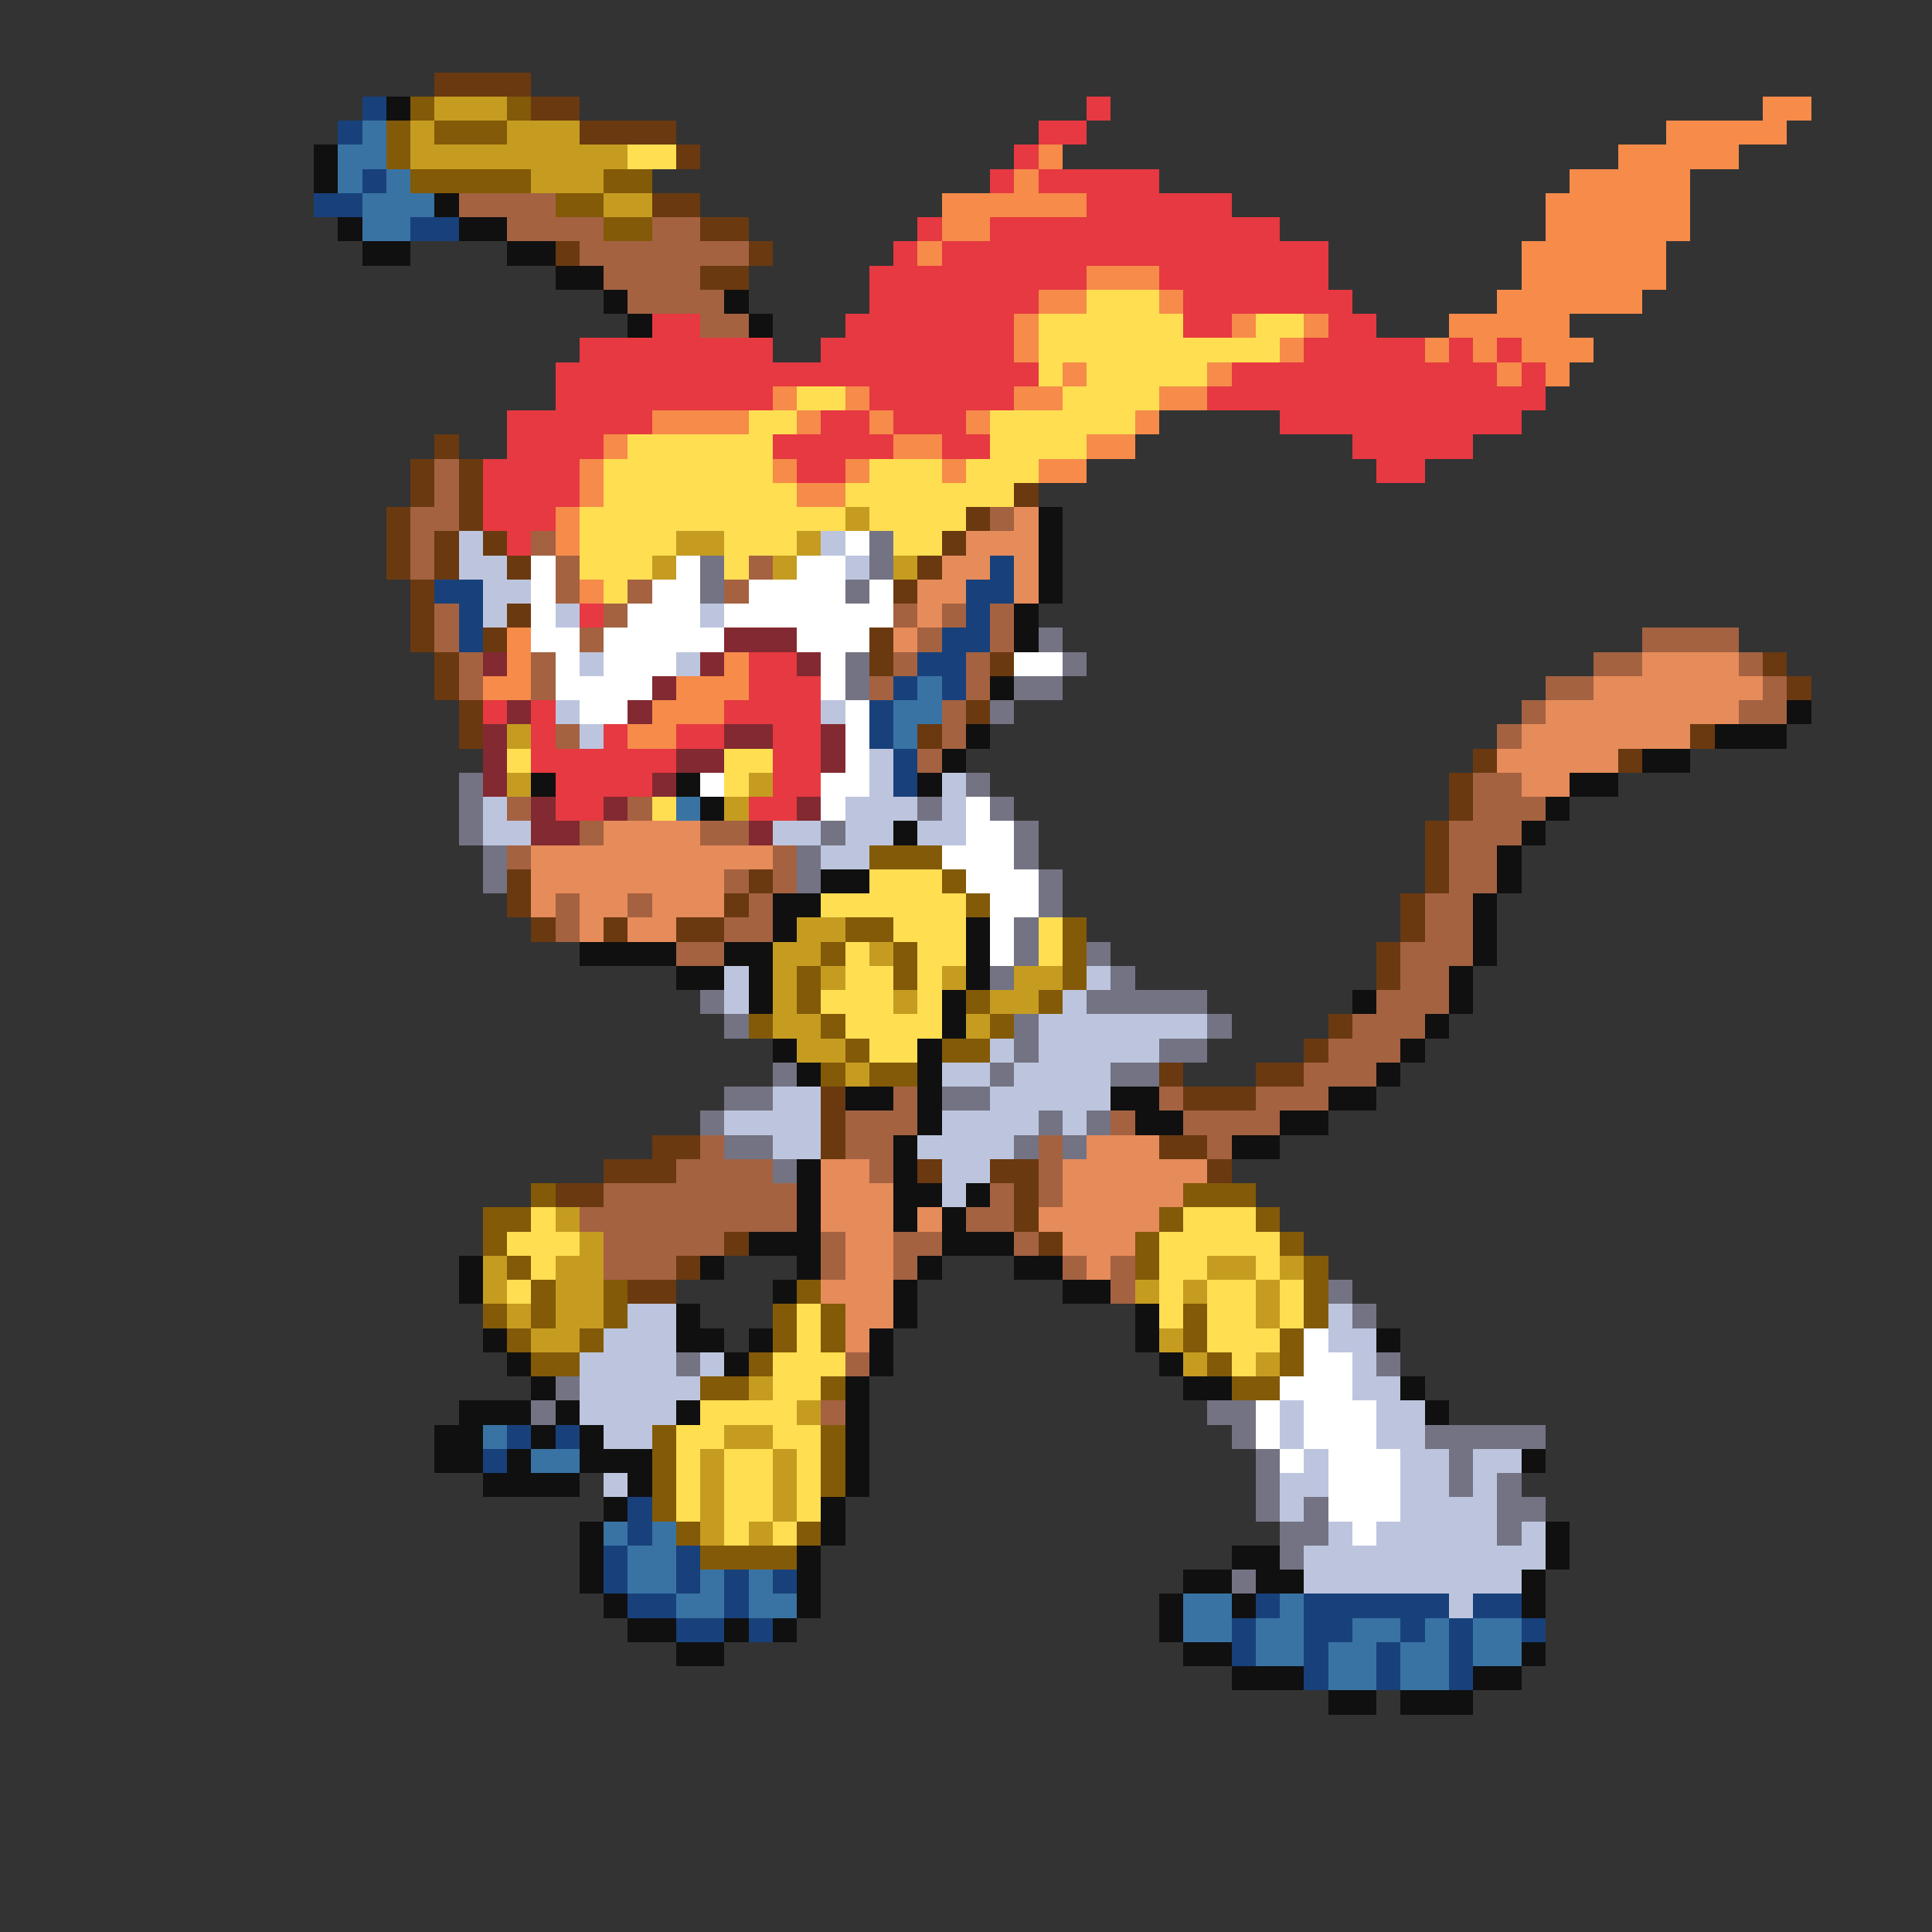<svg xmlns="http://www.w3.org/2000/svg" viewBox="0 -0.5 80 80" shape-rendering="crispEdges">
<rect x="0" y="-0.5" width="80" height="80" fill="#333333" stroke="none"/>
<path stroke="#6a3910" d="M18 3h4M22 4h2M24 5h4M28 6h1M27 8h2M29 9h2M23 10h1M31 10h1M29 11h2M18 18h1M17 19h1M19 19h1M17 20h1M19 20h1M42 20h1M16 21h1M19 21h1M40 21h1M16 22h1M18 22h1M20 22h1M39 22h1M16 23h1M18 23h1M21 23h1M38 23h1M17 24h1M37 24h1M17 25h1M21 25h1M17 26h1M20 26h1M36 26h1M18 27h1M36 27h1M41 27h1M73 27h1M18 28h1M74 28h1M19 29h1M40 29h1M19 30h1M38 30h1M70 30h1M61 31h1M67 31h1M60 32h1M60 33h1M59 34h1M59 35h1M21 36h1M31 36h1M59 36h1M21 37h1M30 37h1M58 37h1M22 38h1M25 38h1M28 38h2M58 38h1M57 39h1M57 40h1M55 42h1M54 43h1M48 44h1M52 44h2M34 45h1M49 45h3M34 46h1M27 47h2M34 47h1M48 47h2M25 48h3M38 48h1M41 48h2M50 48h1M23 49h2M42 49h1M42 50h1M30 51h1M43 51h1M28 52h1M26 53h2" />
<path stroke="#18417b" d="M15 4h1M14 5h1M15 7h1M13 8h2M17 9h2M41 23h1M18 24h2M40 24h2M19 25h1M40 25h1M19 26h1M39 26h2M38 27h2M37 28h1M39 28h1M36 29h1M36 30h1M37 31h1M37 32h1M21 59h1M23 59h1M20 60h1M26 62h1M26 63h1M25 64h1M28 64h1M25 65h1M28 65h1M30 65h1M32 65h1M26 66h2M30 66h1M52 66h1M54 66h6M61 66h2M28 67h2M31 67h1M51 67h1M54 67h2M58 67h1M60 67h1M63 67h1M51 68h1M54 68h1M57 68h1M60 68h1M54 69h1M57 69h1M60 69h1" />
<path stroke="#101010" d="M16 4h1M13 6h1M13 7h1M18 8h1M14 9h1M19 9h2M15 10h2M21 10h2M23 11h2M25 12h1M30 12h1M26 13h1M31 13h1M43 21h1M43 22h1M43 23h1M43 24h1M42 25h1M42 26h1M41 28h1M74 29h1M40 30h1M71 30h3M39 31h1M68 31h2M22 32h1M28 32h1M38 32h1M65 32h2M29 33h1M64 33h1M37 34h1M63 34h1M62 35h1M34 36h2M62 36h1M32 37h2M61 37h1M32 38h1M40 38h1M61 38h1M24 39h4M30 39h2M40 39h1M61 39h1M28 40h2M31 40h1M40 40h1M60 40h1M31 41h1M39 41h1M56 41h1M60 41h1M39 42h1M59 42h1M32 43h1M38 43h1M58 43h1M33 44h1M38 44h1M57 44h1M35 45h2M38 45h1M46 45h2M55 45h2M38 46h1M47 46h2M53 46h2M37 47h1M51 47h2M33 48h1M37 48h1M33 49h1M37 49h2M40 49h1M33 50h1M37 50h1M39 50h1M31 51h3M39 51h3M19 52h1M29 52h1M33 52h1M38 52h1M42 52h2M19 53h1M32 53h1M37 53h1M44 53h2M28 54h1M37 54h1M47 54h1M20 55h1M28 55h2M31 55h1M36 55h1M47 55h1M57 55h1M21 56h1M30 56h1M36 56h1M48 56h1M22 57h1M35 57h1M49 57h2M58 57h1M19 58h3M23 58h1M28 58h1M35 58h1M59 58h1M18 59h2M22 59h1M24 59h1M35 59h1M18 60h2M21 60h1M24 60h3M35 60h1M63 60h1M20 61h4M26 61h1M35 61h1M25 62h1M34 62h1M24 63h1M34 63h1M64 63h1M24 64h1M33 64h1M51 64h2M64 64h1M24 65h1M33 65h1M49 65h2M52 65h2M63 65h1M25 66h1M33 66h1M48 66h1M51 66h1M63 66h1M26 67h2M30 67h1M32 67h1M48 67h1M28 68h2M49 68h2M63 68h1M51 69h3M61 69h2M55 70h2M58 70h3" />
<path stroke="#835a08" d="M17 4h1M21 4h1M16 5h1M18 5h3M16 6h1M17 7h5M25 7h2M23 8h2M25 9h2M36 35h3M39 36h1M40 37h1M35 38h2M44 38h1M34 39h1M37 39h1M44 39h1M33 40h1M37 40h1M44 40h1M33 41h1M40 41h1M43 41h1M31 42h1M34 42h1M41 42h1M35 43h1M39 43h2M34 44h1M36 44h2M22 49h1M49 49h3M20 50h2M48 50h1M52 50h1M20 51h1M47 51h1M53 51h1M21 52h1M47 52h1M54 52h1M22 53h1M25 53h1M33 53h1M54 53h1M20 54h1M22 54h1M25 54h1M32 54h1M34 54h1M49 54h1M54 54h1M21 55h1M24 55h1M32 55h1M34 55h1M49 55h1M53 55h1M22 56h2M31 56h1M50 56h1M53 56h1M29 57h2M34 57h1M51 57h2M27 59h1M34 59h1M27 60h1M34 60h1M27 61h1M34 61h1M27 62h1M28 63h1M33 63h1M29 64h4" />
<path stroke="#c59c20" d="M18 4h3M17 5h1M21 5h3M17 6h9M22 7h3M25 8h2M35 21h1M28 22h2M33 22h1M27 23h1M32 23h1M37 23h1M21 30h1M21 32h1M31 32h1M30 33h1M33 38h2M32 39h2M36 39h1M32 40h1M34 40h1M39 40h1M42 40h2M32 41h1M37 41h1M41 41h2M32 42h2M40 42h1M33 43h2M35 44h1M23 50h1M24 51h1M20 52h1M23 52h2M50 52h2M53 52h1M20 53h1M23 53h2M47 53h1M49 53h1M52 53h1M21 54h1M23 54h2M52 54h1M22 55h2M48 55h1M49 56h1M52 56h1M31 57h1M33 58h1M30 59h2M29 60h1M32 60h1M29 61h1M32 61h1M29 62h1M32 62h1M29 63h1M31 63h1" />
<path stroke="#e63941" d="M45 4h1M43 5h2M42 6h1M41 7h1M43 7h5M45 8h6M38 9h1M41 9h12M37 10h1M39 10h16M36 11h9M48 11h7M36 12h7M49 12h7M27 13h2M35 13h7M49 13h2M55 13h2M24 14h8M34 14h8M54 14h5M60 14h1M62 14h1M23 15h20M51 15h11M63 15h1M23 16h9M36 16h6M50 16h14M21 17h6M34 17h2M37 17h3M53 17h10M21 18h4M32 18h5M39 18h2M56 18h5M20 19h4M33 19h2M57 19h2M20 20h4M20 21h3M21 22h1M24 25h1M31 27h2M31 28h3M20 29h1M22 29h1M30 29h4M22 30h1M25 30h1M28 30h2M32 30h2M22 31h6M32 31h2M23 32h4M32 32h2M23 33h2M31 33h2" />
<path stroke="#f68b4a" d="M73 4h2M69 5h5M43 6h1M67 6h5M42 7h1M65 7h5M39 8h6M64 8h6M39 9h2M64 9h6M38 10h1M63 10h6M45 11h3M63 11h6M43 12h2M48 12h1M62 12h6M42 13h1M51 13h1M54 13h1M60 13h5M42 14h1M53 14h1M59 14h1M61 14h1M63 14h3M44 15h1M50 15h1M62 15h1M64 15h1M32 16h1M35 16h1M42 16h2M48 16h2M27 17h4M33 17h1M36 17h1M40 17h1M47 17h1M25 18h1M37 18h2M45 18h2M24 19h1M32 19h1M35 19h1M39 19h1M43 19h2M24 20h1M33 20h2M23 21h1M23 22h1M24 24h1M21 26h1M21 27h1M30 27h1M20 28h2M28 28h3M27 29h3M26 30h2" />
<path stroke="#3973a4" d="M15 5h1M14 6h2M14 7h1M16 7h1M15 8h3M15 9h2M38 28h1M37 29h2M37 30h1M28 33h1M20 59h1M22 60h2M25 63h1M27 63h1M26 64h2M26 65h2M29 65h1M31 65h1M28 66h2M31 66h2M49 66h2M53 66h1M49 67h2M52 67h2M56 67h2M59 67h1M61 67h2M52 68h2M55 68h2M58 68h2M61 68h2M55 69h2M58 69h2" />
<path stroke="#ffde52" d="M26 6h2M45 12h3M43 13h6M52 13h2M43 14h10M43 15h1M45 15h5M33 16h2M44 16h4M31 17h2M41 17h6M26 18h6M41 18h4M25 19h7M36 19h3M40 19h3M25 20h8M35 20h7M24 21h11M36 21h4M24 22h4M30 22h3M37 22h2M24 23h3M30 23h1M25 24h1M21 31h1M30 31h2M30 32h1M27 33h1M36 36h3M34 37h6M37 38h3M43 38h1M35 39h1M38 39h2M43 39h1M35 40h2M38 40h1M34 41h3M38 41h1M35 42h4M36 43h2M22 50h1M49 50h3M21 51h3M48 51h5M22 52h1M48 52h2M52 52h1M21 53h1M48 53h1M50 53h2M53 53h1M33 54h1M48 54h1M50 54h2M53 54h1M33 55h1M50 55h3M32 56h3M51 56h1M32 57h2M29 58h4M28 59h2M32 59h2M28 60h1M30 60h2M33 60h1M28 61h1M30 61h2M33 61h1M28 62h1M30 62h2M33 62h1M30 63h1M32 63h1" />
<path stroke="#a46241" d="M19 8h4M21 9h4M27 9h2M24 10h7M25 11h4M26 12h4M29 13h2M18 19h1M18 20h1M17 21h2M41 21h1M17 22h1M22 22h1M17 23h1M23 23h1M31 23h1M23 24h1M26 24h1M30 24h1M18 25h1M25 25h1M37 25h1M39 25h1M41 25h1M18 26h1M24 26h1M38 26h1M41 26h1M68 26h4M19 27h1M22 27h1M37 27h1M40 27h1M66 27h2M72 27h1M19 28h1M22 28h1M36 28h1M40 28h1M64 28h2M73 28h1M39 29h1M63 29h1M72 29h2M23 30h1M39 30h1M62 30h1M38 31h1M61 32h2M21 33h1M26 33h1M61 33h3M24 34h1M29 34h2M60 34h3M21 35h1M32 35h1M60 35h2M30 36h1M32 36h1M60 36h2M23 37h1M26 37h1M31 37h1M59 37h2M23 38h1M30 38h2M59 38h2M28 39h2M58 39h3M58 40h2M57 41h3M56 42h3M55 43h3M54 44h3M37 45h1M48 45h1M52 45h3M35 46h3M46 46h1M49 46h4M29 47h1M35 47h2M43 47h1M50 47h1M28 48h4M36 48h1M43 48h1M25 49h8M41 49h1M43 49h1M24 50h9M40 50h2M25 51h5M34 51h1M37 51h2M42 51h1M25 52h3M34 52h1M37 52h1M44 52h1M46 52h1M46 53h1M35 56h1M34 58h1" />
<path stroke="#e68b5a" d="M42 21h1M40 22h3M39 23h2M42 23h1M38 24h2M42 24h1M38 25h1M37 26h1M68 27h4M66 28h7M64 29h8M63 30h7M62 31h5M63 32h2M25 34h4M22 35h10M22 36h8M22 37h1M24 37h2M27 37h3M24 38h1M26 38h2M45 47h3M34 48h2M44 48h6M34 49h3M44 49h5M34 50h3M38 50h1M43 50h5M35 51h2M44 51h3M35 52h2M45 52h1M34 53h3M35 54h2M35 55h1" />
<path stroke="#bdc5de" d="M19 22h1M34 22h1M19 23h2M35 23h1M20 24h2M20 25h1M23 25h1M29 25h1M24 27h1M28 27h1M23 29h1M34 29h1M24 30h1M36 31h1M36 32h1M39 32h1M20 33h1M35 33h3M39 33h1M20 34h2M32 34h2M35 34h2M38 34h2M34 35h2M30 40h1M45 40h1M30 41h1M44 41h1M43 42h7M41 43h1M43 43h5M39 44h2M42 44h4M32 45h2M41 45h5M30 46h4M39 46h4M44 46h1M32 47h2M38 47h4M39 48h2M39 49h1M26 54h2M55 54h1M25 55h3M55 55h2M24 56h4M29 56h1M56 56h1M24 57h5M56 57h2M24 58h4M53 58h1M57 58h2M25 59h2M53 59h1M57 59h2M54 60h1M58 60h2M61 60h2M25 61h1M53 61h2M58 61h2M61 61h1M53 62h1M58 62h4M55 63h1M57 63h5M63 63h1M54 64h10M54 65h9M60 66h1" />
<path stroke="#ffffff" d="M35 22h1M22 23h1M28 23h1M33 23h2M22 24h1M27 24h2M31 24h4M36 24h1M22 25h1M26 25h3M30 25h7M22 26h2M25 26h5M33 26h3M23 27h1M25 27h3M34 27h1M42 27h2M23 28h4M34 28h1M24 29h2M35 29h1M35 30h1M35 31h1M29 32h1M34 32h2M34 33h1M40 33h1M40 34h2M39 35h3M40 36h3M41 37h2M41 38h1M41 39h1M54 55h1M54 56h2M53 57h3M52 58h1M54 58h3M52 59h1M54 59h3M53 60h1M55 60h3M55 61h3M55 62h3M56 63h1" />
<path stroke="#737383" d="M36 22h1M29 23h1M36 23h1M29 24h1M35 24h1M43 26h1M35 27h1M44 27h1M35 28h1M42 28h2M41 29h1M19 32h1M40 32h1M19 33h1M38 33h1M41 33h1M19 34h1M34 34h1M42 34h1M20 35h1M33 35h1M42 35h1M20 36h1M33 36h1M43 36h1M43 37h1M42 38h1M42 39h1M45 39h1M41 40h1M46 40h1M29 41h1M45 41h5M30 42h1M42 42h1M50 42h1M42 43h1M48 43h2M32 44h1M41 44h1M46 44h2M30 45h2M39 45h2M29 46h1M43 46h1M45 46h1M30 47h2M42 47h1M44 47h1M32 48h1M55 53h1M56 54h1M28 56h1M57 56h1M23 57h1M22 58h1M50 58h2M51 59h1M59 59h5M52 60h1M60 60h1M52 61h1M60 61h1M62 61h1M52 62h1M54 62h1M62 62h2M53 63h2M62 63h1M53 64h1M51 65h1" />
<path stroke="#832931" d="M30 26h3M20 27h1M29 27h1M33 27h1M27 28h1M21 29h1M26 29h1M20 30h1M30 30h2M34 30h1M20 31h1M28 31h2M34 31h1M20 32h1M27 32h1M22 33h1M25 33h1M33 33h1M22 34h2M31 34h1" />
</svg>